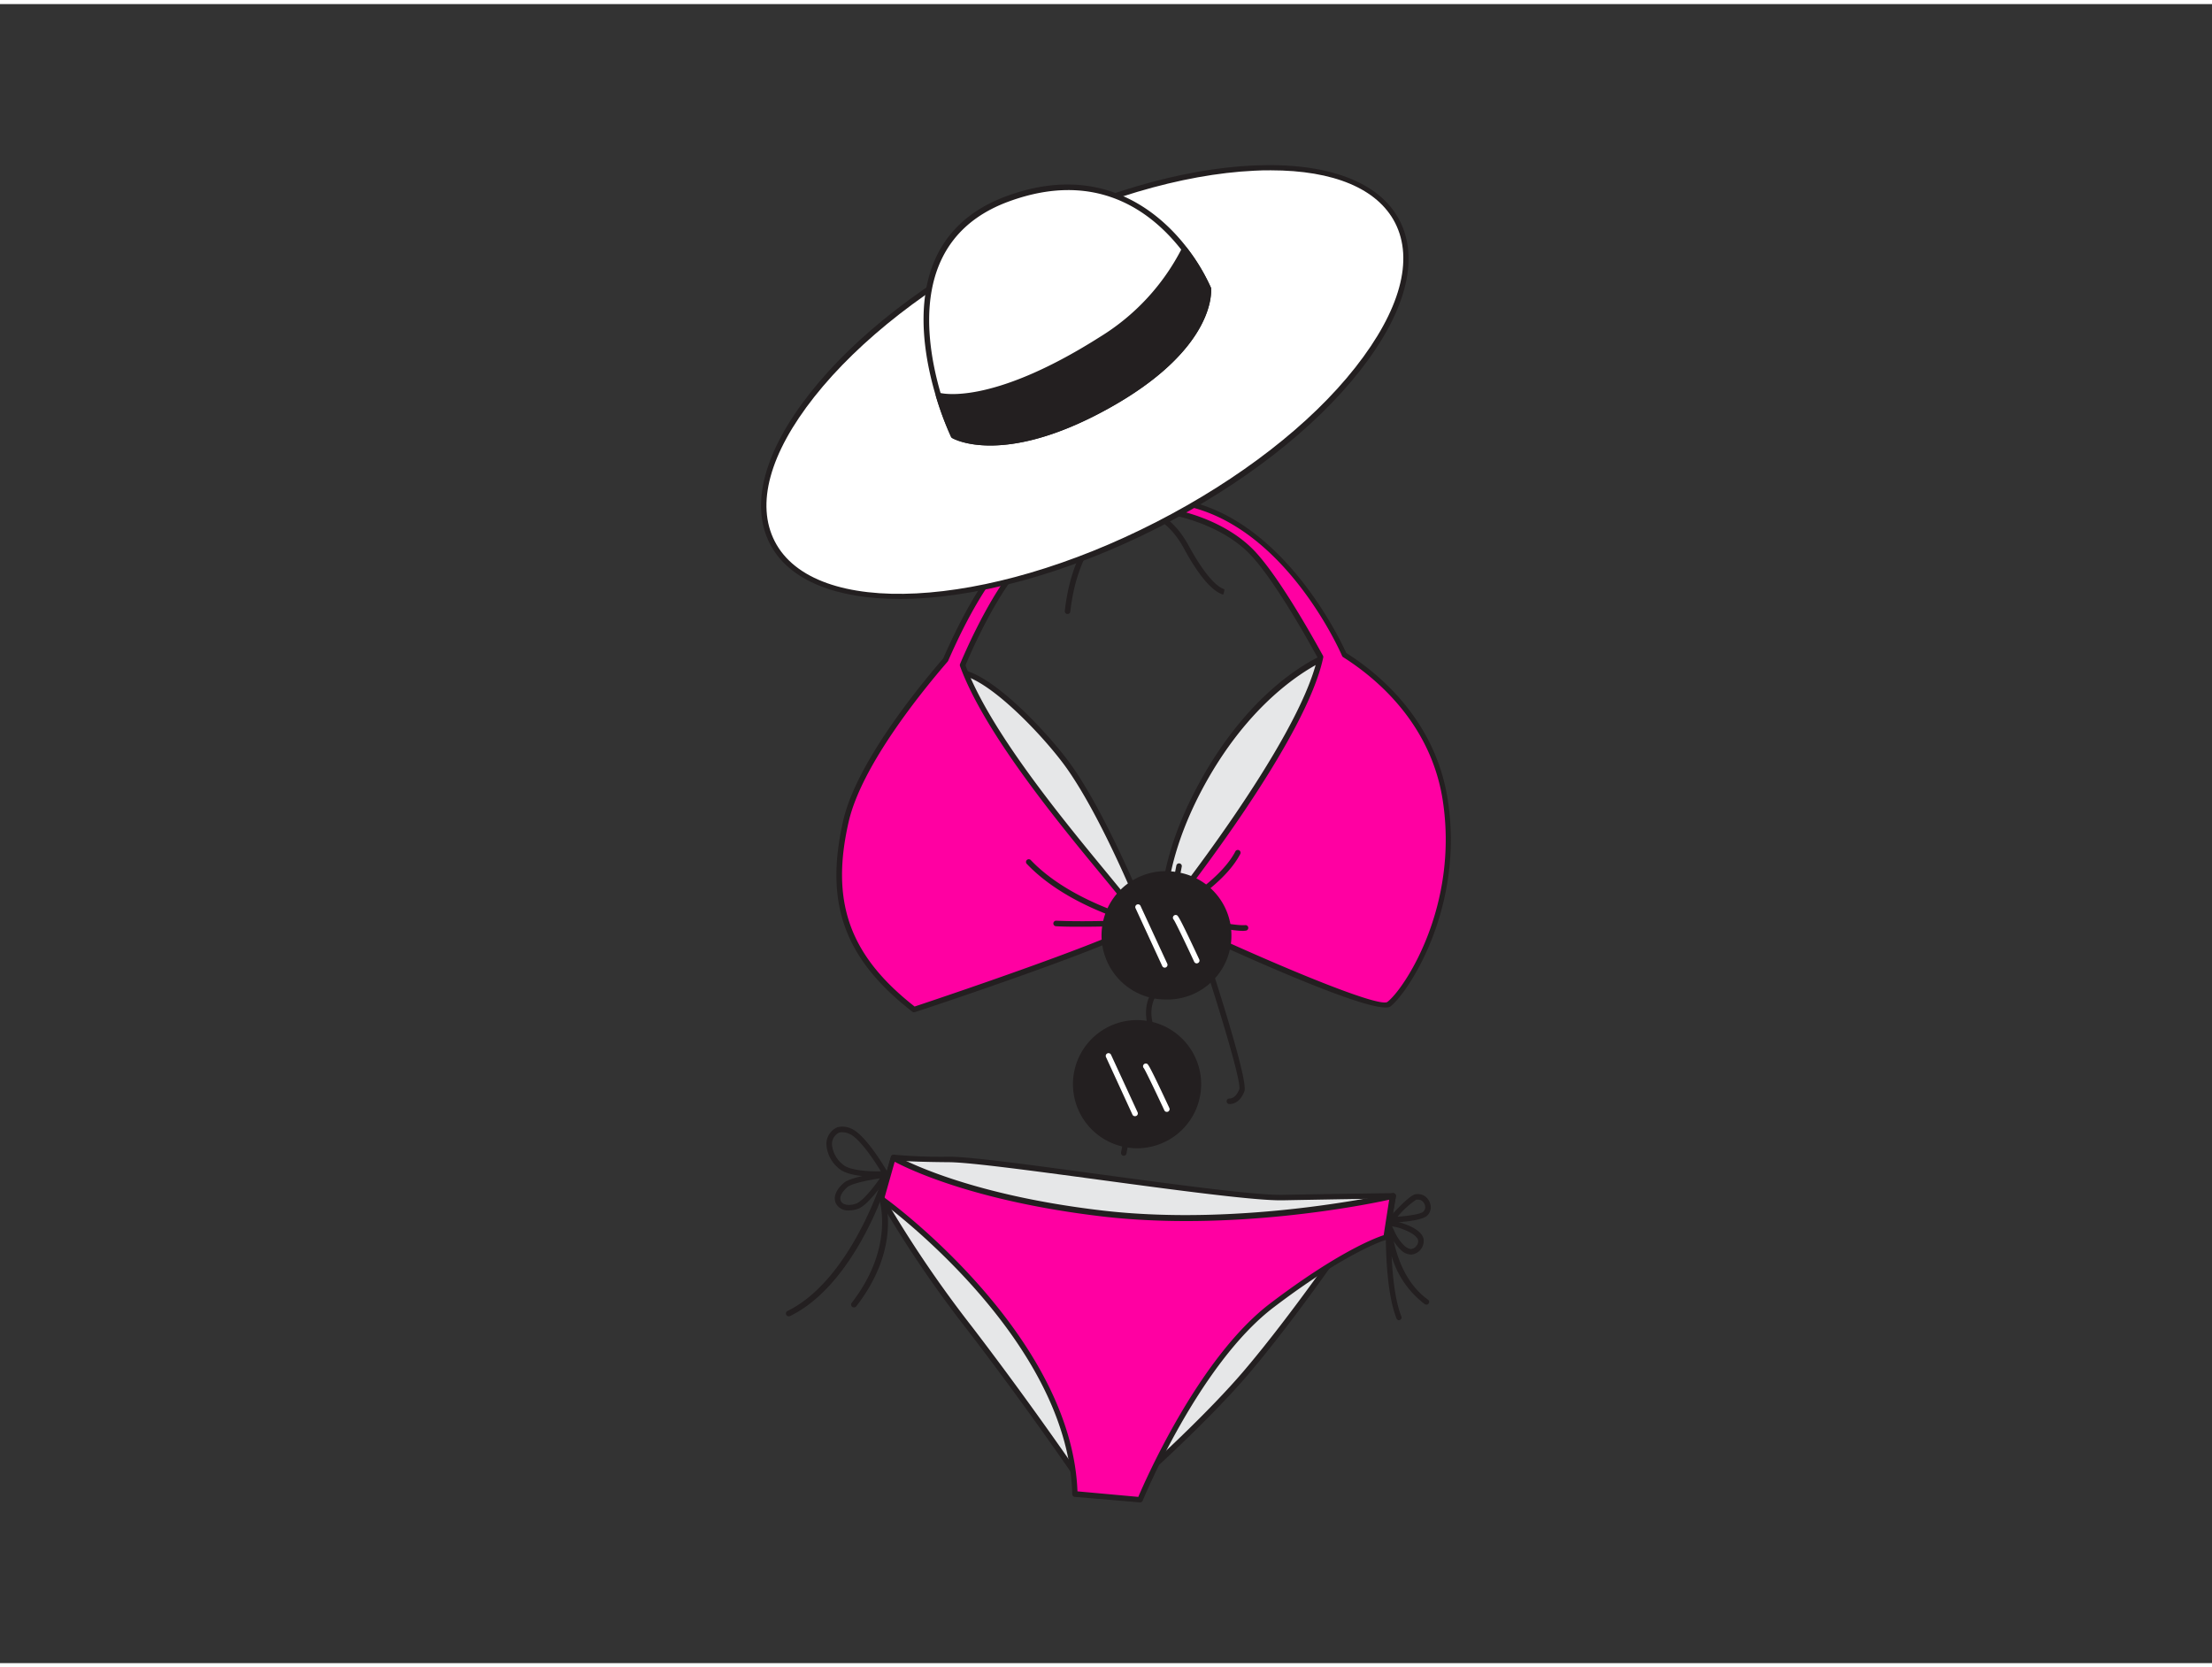 <svg xmlns="http://www.w3.org/2000/svg" viewBox="0 0 400 300" width="406" height="306" class="illustration styles_illustrationTablet__1DWOa"><rect x="0" y="0" width="400" height="300" fill="#333333" stroke="none"/><g id="_545_swimming_suit_flatline" data-name="#545_swimming_suit_flatline"><path d="M161.55,208.55a89.54,89.54,0,0,0,10.14.38c8.28.08,51.16,7.07,60.24,6.89s20-.31,20-.31L250.67,223l-7.22.48s-9.21,13.47-17.84,23.69c-7.43,8.81-19.44,19.48-19.44,19.48L194,265s-8.27-12.1-18.69-25.66A206.07,206.07,0,0,1,159.44,216Z" fill="#e6e7e8"></path><path d="M206.17,267.11h-.06l-12.21-1.57a.51.51,0,0,1-.35-.22c-.08-.12-8.38-12.24-18.67-25.64A207.46,207.46,0,0,1,159,216.23a.48.48,0,0,1,0-.37l2.1-7.44a.5.5,0,0,1,.56-.36,95.71,95.71,0,0,0,10.07.37c3.87,0,15.12,1.55,27,3.16,13.94,1.88,28.33,3.83,33.2,3.73,9.09-.17,20-.31,20-.31h0a.52.52,0,0,1,.38.17.54.54,0,0,1,.11.41L251.16,223a.48.48,0,0,1-.46.42l-7,.47C242.54,225.65,234,238,226,247.46c-7.38,8.73-19.38,19.42-19.5,19.52A.51.51,0,0,1,206.17,267.11Zm-11.92-2.55L206,266.08c1.48-1.33,12.37-11.16,19.22-19.27,8.52-10.08,17.71-23.51,17.8-23.65a.5.5,0,0,1,.38-.22l6.83-.45L251.3,216c-2.39,0-11.54.16-19.36.31-4.92.09-19.37-1.85-33.35-3.74-11.88-1.6-23.1-3.11-26.91-3.15-6.22-.05-8.84-.24-9.77-.33L160,215.93a211.21,211.21,0,0,0,15.69,23.14C185.28,251.58,193.16,263,194.25,264.56Z" fill="#231f20"></path><path d="M251.89,215.51s-26.66,6.24-52.7,3.14-37.64-10.1-37.64-10.1L159.44,216s34.16,24.46,34.92,53.41l11.82,1s10-24.65,23.85-35.15S250.67,223,250.67,223Z" fill="#ff00a2"></path><path d="M206.18,270.94h0l-11.82-1a.5.5,0,0,1-.46-.48c-.75-28.38-34.37-52.78-34.71-53a.49.49,0,0,1-.19-.54l2.1-7.44a.55.55,0,0,1,.3-.33.49.49,0,0,1,.44,0c.12.07,11.86,7,37.45,10s52.26-3.07,52.52-3.13a.51.51,0,0,1,.46.12.5.5,0,0,1,.15.45L251.16,223a.51.51,0,0,1-.36.41c-.07,0-6.9,1.94-20.46,12.24s-23.59,34.69-23.69,34.94A.51.51,0,0,1,206.18,270.94Zm-11.34-2,11,1c1.28-3,11-25.23,23.87-35,12.28-9.32,19-11.83,20.5-12.32l1-6.42c-4.46,1-28.69,5.79-52.14,3-22.7-2.71-34.63-8.45-37.28-9.86l-1.84,6.5C163.31,218.24,193.8,241.67,194.84,268.94Z" fill="#231f20"></path><path d="M158.71,212.06c-2,0-5.45-.19-6.93-1.44a6.08,6.08,0,0,1-2.31-4.1,3.27,3.27,0,0,1,1.94-3.41,3.63,3.63,0,0,1,2.41.19h0c2.71,1,6.56,7.69,6.72,8a.5.5,0,0,1-.4.75C160.07,212,159.51,212.06,158.71,212.06ZM152.26,204a1.91,1.91,0,0,0-.54.08,2.28,2.28,0,0,0-1.25,2.38,5.26,5.26,0,0,0,2,3.42c1.26,1.07,4.83,1.24,6.82,1.19-1.32-2.17-4-6.16-5.78-6.81h0A3.34,3.34,0,0,0,152.26,204Z" fill="#231f20"></path><path d="M142.62,237.28a.48.48,0,0,1-.45-.28.5.5,0,0,1,.23-.67c11.18-5.49,16.89-23.18,16.95-23.35a.5.5,0,1,1,1,.3c-.23.74-5.89,18.27-17.46,23.95A.59.59,0,0,1,142.62,237.28Z" fill="#231f20"></path><path d="M154.4,235.67a.49.49,0,0,1-.3-.1.51.51,0,0,1-.09-.71c7.85-10.13,5-18.62,5-18.7a.5.5,0,1,1,.94-.34c.13.37,3.1,9.07-5.11,19.66A.53.53,0,0,1,154.4,235.67Z" fill="#231f20"></path><path d="M153.52,218.14a2.45,2.45,0,0,1-2.34-1.23c-.68-1.35.31-2.84,1.45-3.78h0c1.37-1.13,6.85-1.87,7.47-1.94a.47.47,0,0,1,.48.23.48.48,0,0,1,0,.54c-.34.51-3.39,5.09-5.33,5.85A4.92,4.92,0,0,1,153.52,218.14Zm5.58-5.8c-2.22.34-5.1.95-5.83,1.56h0c-.81.67-1.61,1.74-1.2,2.56s1.75.83,2.81.42S158,214,159.1,212.34ZM153,213.51h0Z" fill="#231f20"></path><path d="M255.18,226.12h-.06a2.76,2.76,0,0,1-1.63-.67h0a9.23,9.23,0,0,1-2.31-3.4l-.13-.25c-.34-.59-.52-.94-.35-1.26.36-.73,1.47-.66,3.72.21.81.31,2.7,1.18,3,2.51a2.49,2.49,0,0,1-2.27,2.87Zm-1.07-1.47a2,2,0,0,0,1,.47,1.32,1.32,0,0,0,1-.55,1.29,1.29,0,0,0,.32-1.08c-.18-.72-1.41-1.43-2.41-1.81a7.87,7.87,0,0,0-2.3-.65l.15.27c0,.08.08.14.09.17l.07.14a8.42,8.42,0,0,0,2,3Z" fill="#231f20"></path><path d="M251.53,220.35a.5.5,0,0,1-.45-.28.49.49,0,0,1,.08-.55c1.1-1.25,3.78-4.18,4.83-4.31a2.36,2.36,0,0,1,1.66.34,2.58,2.58,0,0,1,1.08,1.95,2.11,2.11,0,0,1-.61,1.54h0c-.93,1-5.26,1.26-6.57,1.31Zm4.87-4.16h-.29a15.92,15.92,0,0,0-3.39,3.09c2.14-.16,4.28-.51,4.66-.92h0a1.15,1.15,0,0,0,.35-.83,1.56,1.56,0,0,0-.64-1.16A1.17,1.17,0,0,0,256.4,216.19Z" fill="#231f20"></path><path d="M253,238a.49.49,0,0,1-.46-.31c-2.22-5.54-1.94-16.47-1.93-16.93a.51.51,0,0,1,.5-.49h0a.5.5,0,0,1,.5.48c0,.09.47,9.14,6.62,13.53a.5.5,0,0,1,.11.69.49.49,0,0,1-.69.12,16.74,16.74,0,0,1-6-8.69c.17,3.58.62,8.06,1.76,10.91a.49.49,0,0,1-.28.65A.39.39,0,0,1,253,238Z" fill="#231f20"></path><path d="M222.37,198.9h-.11a.5.5,0,0,1-.44-.55.49.49,0,0,1,.55-.44s1.07.05,1.73-1.68c.5-1.61-5.45-20.42-9.31-31.89a.51.51,0,0,1,.31-.64.52.52,0,0,1,.64.32c1.7,5,10.14,30.36,9.29,32.57S222.78,198.9,222.37,198.9Z" fill="#231f20"></path><path d="M210.47,164.86s-1.11-10,7.62-25.19c10.2-17.75,22.38-21.95,22.38-21.95s7,4.1,1.21,23.38S215.8,165.54,210.47,164.86Z" fill="#e6e7e8"></path><path d="M211.66,165.43a9.49,9.49,0,0,1-1.25-.07.51.51,0,0,1-.44-.44c-.05-.42-1-10.33,7.69-25.5,10.17-17.71,22.14-22,22.64-22.18a.52.52,0,0,1,.42.05c.3.17,7.26,4.52,1.44,24C236.85,158.94,219.13,165.43,211.66,165.43Zm-.72-1c5.32.31,24.59-4.53,30.26-23.44,5-16.79.21-21.83-.81-22.68-1.74.71-12.67,5.64-21.87,21.64C211,153.09,210.86,162.4,210.94,164.4Z" fill="#231f20"></path><path d="M206.3,163.18a5.25,5.25,0,0,1,.58,2.64c-.28,2.11-6.5,1.3-8.61,1.58-11.76,1.55-20.47-2.56-26.76-12.63-3.71-6-5.93-14.58-4.11-21.53,1.33-5.06,1.57-14,7.25-12.22,6,1.85,15.31,12.12,18.71,17C198.15,144.79,203.07,155.48,206.3,163.18Z" fill="#e6e7e8"></path><path d="M193.62,168.21c-9.61,0-17-4.34-22.53-13.17-3.48-5.57-6.12-14.51-4.17-21.93.25-1,.47-2.09.69-3.28.69-3.58,1.47-7.64,3.8-9a4,4,0,0,1,3.39-.26c6.18,1.92,15.55,12.28,19,17.15,5.13,7.29,10.34,19,13,25.3h0a5.51,5.51,0,0,1,.61,2.9c-.26,2-3.67,2-6.69,1.94a19.93,19.93,0,0,0-2.34.06A35.21,35.21,0,0,1,193.62,168.21Zm-20.34-46.92a2.63,2.63,0,0,0-1.36.36c-1.94,1.17-2.68,5-3.32,8.37-.23,1.2-.45,2.34-.72,3.34-1.87,7.13.69,15.76,4.06,21.15,6.15,9.86,14.75,13.91,26.27,12.39a19.82,19.82,0,0,1,2.47-.07c2.09,0,5.56,0,5.7-1.08a4.89,4.89,0,0,0-.54-2.38h0c-2.64-6.28-7.81-17.89-12.89-25.11-3.56-5.06-12.77-15-18.45-16.76A4,4,0,0,0,173.28,121.29Z" fill="#231f20"></path><path d="M261.3,143.8c-2.25-14.22-12.51-22.54-18.24-26.15h0S232,91.64,211.4,89.78,180.69,96.44,171,118.6h0c-4.66,5.37-15.67,18.9-18,29.16-3,13.08-1.08,23.63,12.32,34.05,0,0,40.79-13.52,41-15.77s-25.76-28.79-32.21-46.52c0-.07,4.27-10.48,9.28-16.82s14.7-10.7,21-11.38,16.32,2,21.86,7.59c4.24,4.28,10.12,14.63,12.59,19.13-3.34,15.76-28.32,46.82-28.32,46.82s38,18,40.68,16S264.46,163.79,261.3,143.8Z" fill="#ff00a2"></path><path d="M165.29,182.31a.5.5,0,0,1-.31-.1c-12.31-9.58-15.93-19.59-12.5-34.57,2.37-10.32,13.39-23.89,18.08-29.31,10.2-23.26,20.89-30.86,40.88-29,19.83,1.8,31.07,25.92,32,28,6,3.78,16.09,12.18,18.34,26.42h0c3.12,19.77-7.26,35.14-10.33,37.49-2.79,2.13-34.81-12.86-41.21-15.89a.5.5,0,0,1-.17-.77c.25-.31,24.76-30.92,28.18-46.43-2.41-4.4-8.25-14.66-12.41-18.86-5.38-5.44-15.32-8.09-21.45-7.44-6.34.68-15.8,5.05-20.66,11.19-4.62,5.85-8.56,15.13-9.14,16.52,4.38,11.83,17.56,27.82,25.45,37.39,5.43,6.59,6.8,8.35,6.73,9.16-.05.61-.15,1.73-20.9,9.16-10.11,3.62-20.33,7-20.43,7ZM206.17,90c-16.22,0-25.66,8.06-34.72,28.77a.5.5,0,0,1-.08.12c-4.61,5.33-15.59,18.8-17.91,29-3.31,14.45.14,24.14,11.93,33.38,15-5,38.88-13.41,40.38-15.29-.27-.85-3.29-4.52-6.49-8.4-8-9.68-21.31-25.87-25.68-37.87a.55.55,0,0,1,0-.36c.05-.1,4.34-10.59,9.36-16.94s14.79-10.86,21.33-11.56,16.6,2,22.27,7.73c4.3,4.34,10.29,14.9,12.67,19.24a.53.53,0,0,1,.05.35c-3.13,14.79-24.71,42.35-28,46.53,18.29,8.65,38,16.85,39.6,15.74,3-2.28,13-17.22,10-36.54h0c-2.2-14-12.23-22.16-18-25.81a.47.47,0,0,1-.19-.23c-.11-.26-11.09-25.74-31.25-27.56C209.55,90.11,207.82,90,206.17,90Z" fill="#231f20"></path><path d="M205.14,164.19a2.85,2.85,0,0,0-.82,1.8c0,1,1.11,1.66,2.08,1.95a5,5,0,0,0,2.66.14C213.5,166.9,208.87,159.39,205.14,164.19Z" fill="#231f20"></path><path d="M208.07,168.7a6.48,6.48,0,0,1-1.81-.29c-1.48-.43-2.39-1.33-2.44-2.4a3.39,3.39,0,0,1,.92-2.13h0c1.2-1.54,2.71-2.11,4.14-1.58a4,4,0,0,1,2.49,3.74,2.68,2.68,0,0,1-2.19,2.52A4.32,4.32,0,0,1,208.07,168.7Zm-2.54-4.21a2.53,2.53,0,0,0-.72,1.47c0,.74.92,1.26,1.73,1.5a4.55,4.55,0,0,0,2.39.14,1.71,1.71,0,0,0,1.45-1.61,3,3,0,0,0-1.85-2.76c-1-.38-2.06.06-3,1.26Z" fill="#231f20"></path><path d="M195.68,166.84c-1.57,0-3.17,0-4.7-.09a.5.5,0,1,1,0-1c4.29.18,9.2.05,12.26-.07-4.24-1.39-12.21-4.57-17.56-10.2a.49.49,0,0,1,0-.7.5.5,0,0,1,.71,0c7.22,7.6,19.82,10.73,20,10.76a.5.5,0,0,1-.09,1C206.25,166.54,201.16,166.84,195.68,166.84Z" fill="#231f20"></path><path d="M213.13,164.7c-.83,0-1.45,0-1.64,0a.51.51,0,0,1-.47-.39.52.52,0,0,1,.26-.56c.09,0,9.08-4.76,12.1-10.5a.5.5,0,1,1,.88.47c-2.38,4.53-8.07,8.32-10.89,10,2.07,0,4.81-.17,5.69-.75a.5.5,0,0,1,.69.14.51.51,0,0,1-.14.7C218.42,164.57,215.15,164.7,213.13,164.7Z" fill="#231f20"></path><path d="M224.85,167.59c-4.06,0-13.09-2.81-13.49-2.94A.49.49,0,0,1,211,164a.49.49,0,0,1,.62-.33c.1,0,9.94,3.1,13.58,2.88a.5.5,0,1,1,.06,1Z" fill="#231f20"></path><path d="M202.43,88.93c-.74.54-1.29,1.85-.53,2.6.95.93,2.8.19,3.82-.27a2.39,2.39,0,0,0,.83-.56,1,1,0,0,0,.24-.94,1.38,1.38,0,0,0-.7-.69,4.77,4.77,0,0,0-1.83-.61A2.75,2.75,0,0,0,202.43,88.93Z" fill="#231f20"></path><path d="M203.16,92.47a2.2,2.2,0,0,1-1.61-.59,1.73,1.73,0,0,1-.51-1.4,2.79,2.79,0,0,1,1.09-2h0A3.2,3.2,0,0,1,204.3,88a5.13,5.13,0,0,1,2,.66,1.84,1.84,0,0,1,.93,1,1.46,1.46,0,0,1-.33,1.42,2.78,2.78,0,0,1-1,.69A7.12,7.12,0,0,1,203.16,92.47Zm-.44-3.14a1.8,1.8,0,0,0-.69,1.22.74.74,0,0,0,.21.62c.53.51,1.63.39,3.28-.36a2.12,2.12,0,0,0,.66-.44.53.53,0,0,0,.14-.45c-.06-.17-.3-.32-.48-.42a4.18,4.18,0,0,0-1.62-.54,2.27,2.27,0,0,0-1.5.37Z" fill="#231f20"></path><path d="M193,110.29H193a.5.5,0,0,1-.45-.55c1.51-13.62,8.89-17.84,9.2-18a.5.5,0,1,1,.48.87c-.07,0-7.24,4.18-8.68,17.25A.51.51,0,0,1,193,110.29Z" fill="#231f20"></path><path d="M221.19,106.79c-2-.61-4.43-3.43-7.13-8.41-3.91-7.18-9.42-6.59-9.65-6.56a.5.5,0,0,1-.56-.43.49.49,0,0,1,.43-.56c.25,0,6.4-.74,10.65,7.07,2.51,4.6,4.81,7.41,6.49,7.92l-.08.49Z" fill="#231f20"></path><ellipse cx="196.18" cy="68.34" rx="63.55" ry="28.91" transform="translate(-9.55 97.16) rotate(-27.18)" fill="#fff"></ellipse><path d="M162.66,107.57c-11.39,0-20-3.29-23.45-10-3.62-7.06-1-16.73,7.27-27.23S167.59,50,182.75,42.18s30.8-12.42,44-13,22.74,2.9,26.37,10,1,16.72-7.28,27.22-21.1,20.41-36.26,28.19C192.76,103.16,175.85,107.57,162.66,107.57Zm67.15-77.51c-1,0-1.95,0-3,.07-13.1.62-28.59,5.22-43.63,12.94S155.41,60.71,147.27,71s-10.6,19.47-7.17,26.15c7.15,13.93,38.13,12.35,69.06-3.53C224.2,85.89,237,76,245.1,65.69s10.6-19.46,7.17-26.15h0C249.1,33.38,241.18,30.06,229.81,30.06Z" fill="#231f20"></path><path d="M218.58,51.53s1,10.61-18.59,21.32C181.16,83.12,172.43,78,172.43,78a55.46,55.46,0,0,1-2.71-7.28C166.61,60.39,164,41.88,182.18,35.2c16.47-6.07,26.74,2.27,32,9.1A34.5,34.5,0,0,1,218.58,51.53Z" fill="#fff"></path><path d="M179.08,79.82c-4.48,0-6.72-1.24-6.9-1.35a.51.51,0,0,1-.2-.21,56.29,56.29,0,0,1-2.74-7.36c-3.17-10.58-5.73-29.36,12.77-36.17,17.22-6.34,27.8,3.08,32.58,9.26A35.21,35.21,0,0,1,219,51.34a.83.83,0,0,1,0,.15c0,.44.84,11-18.85,21.8C190.67,78.5,183.69,79.82,179.08,79.82Zm-6.27-2.15c1.15.55,9.85,4.06,26.94-5.26,18.23-9.95,18.36-19.84,18.33-20.76a34.7,34.7,0,0,0-4.28-7c-5.63-7.29-15.66-14.75-31.44-8.93-17.74,6.53-15.23,24.7-12.16,35A56.14,56.14,0,0,0,172.81,77.67Z" fill="#231f20"></path><path d="M218.58,51.53s1,10.61-18.59,21.32C181.16,83.12,172.43,78,172.43,78a55.46,55.46,0,0,1-2.71-7.28s8.83,2.94,29.51-10.19c11-7,15-16.27,15-16.27A34.5,34.5,0,0,1,218.58,51.53Z" fill="#231f20"></path><path d="M179.08,79.82c-4.48,0-6.72-1.25-6.9-1.35a.61.61,0,0,1-.2-.22,57.52,57.52,0,0,1-2.74-7.35.52.52,0,0,1,.13-.5.5.5,0,0,1,.51-.11c.08,0,8.94,2.65,29.08-10.14a40.2,40.2,0,0,0,14.77-16,.5.5,0,0,1,.85-.11A35,35,0,0,1,219,51.34a.4.4,0,0,1,0,.15c.05.44.85,11-18.84,21.8C190.67,78.5,183.69,79.82,179.08,79.82Zm-6.27-2.15c1.14.55,9.85,4.07,26.94-5.26,18.24-9.95,18.37-19.85,18.33-20.76a34.3,34.3,0,0,0-3.79-6.41A42.41,42.41,0,0,1,199.5,61c-17.27,11-26.33,10.84-29.06,10.43A56.62,56.62,0,0,0,172.81,77.67Z" fill="#231f20"></path><circle cx="210.8" cy="168.4" r="11.08" fill="#231f20"></circle><path d="M210.82,180a11.92,11.92,0,0,1-2.22-.21A11.58,11.58,0,0,1,213,157h0a11.58,11.58,0,0,1-2.17,23Zm0-22.17a10.57,10.57,0,1,0,2,.19h0A10.6,10.6,0,0,0,210.79,157.81Z" fill="#231f20"></path><circle cx="205.61" cy="195.31" r="11.08" fill="#231f20"></circle><path d="M205.63,206.9a11.12,11.12,0,0,1-2.21-.22,11.58,11.58,0,0,1,4.38-22.75h0A11.6,11.6,0,0,1,217,197.5a11.6,11.6,0,0,1-11.35,9.4Zm0-22.18A10.58,10.58,0,1,0,216,197.31a10.58,10.58,0,0,0-10.41-12.59Z" fill="#231f20"></path><path d="M208.48,186.38a.5.5,0,0,1-.45-.28s-2.67-5.44,1.8-9.27a.5.5,0,1,1,.65.75c-3.86,3.32-1.65,7.88-1.55,8.07a.5.5,0,0,1-.23.67A.46.46,0,0,1,208.48,186.38Z" fill="#231f20"></path><path d="M203.21,208.25h-.09a.51.51,0,0,1-.4-.59l.45-2.35a.5.5,0,0,1,.59-.39.48.48,0,0,1,.39.58l-.45,2.35A.49.49,0,0,1,203.21,208.25Z" fill="#231f20"></path><path d="M212.76,158.72h-.1a.5.5,0,0,1-.39-.59l.45-2.35a.5.5,0,0,1,.58-.39.49.49,0,0,1,.4.58l-.45,2.35A.51.51,0,0,1,212.76,158.72Z" fill="#231f20"></path><path d="M205.23,201.1a.49.49,0,0,1-.45-.29L200,190.41a.5.5,0,1,1,.91-.42l4.8,10.4a.49.49,0,0,1-.24.66A.54.54,0,0,1,205.23,201.1Z" fill="#fff"></path><path d="M211,200.32a.48.48,0,0,1-.45-.28c-1.26-2.7-3.35-7.1-3.7-7.61a.5.5,0,0,1,.54-.82c.22.09.41.17,4.06,8a.5.5,0,0,1-.24.67A.52.52,0,0,1,211,200.32Z" fill="#fff"></path><path d="M210.62,174.24a.5.5,0,0,1-.45-.29l-4.8-10.4a.5.5,0,1,1,.9-.42l4.81,10.4a.5.5,0,0,1-.25.66A.38.38,0,0,1,210.62,174.24Z" fill="#fff"></path><path d="M216.41,173.47a.52.52,0,0,1-.46-.29c-1.25-2.7-3.34-7.09-3.7-7.61a.5.5,0,0,1,.54-.82c.22.09.42.17,4.07,8a.49.49,0,0,1-.24.66A.54.54,0,0,1,216.41,173.47Z" fill="#fff"></path></g></svg>